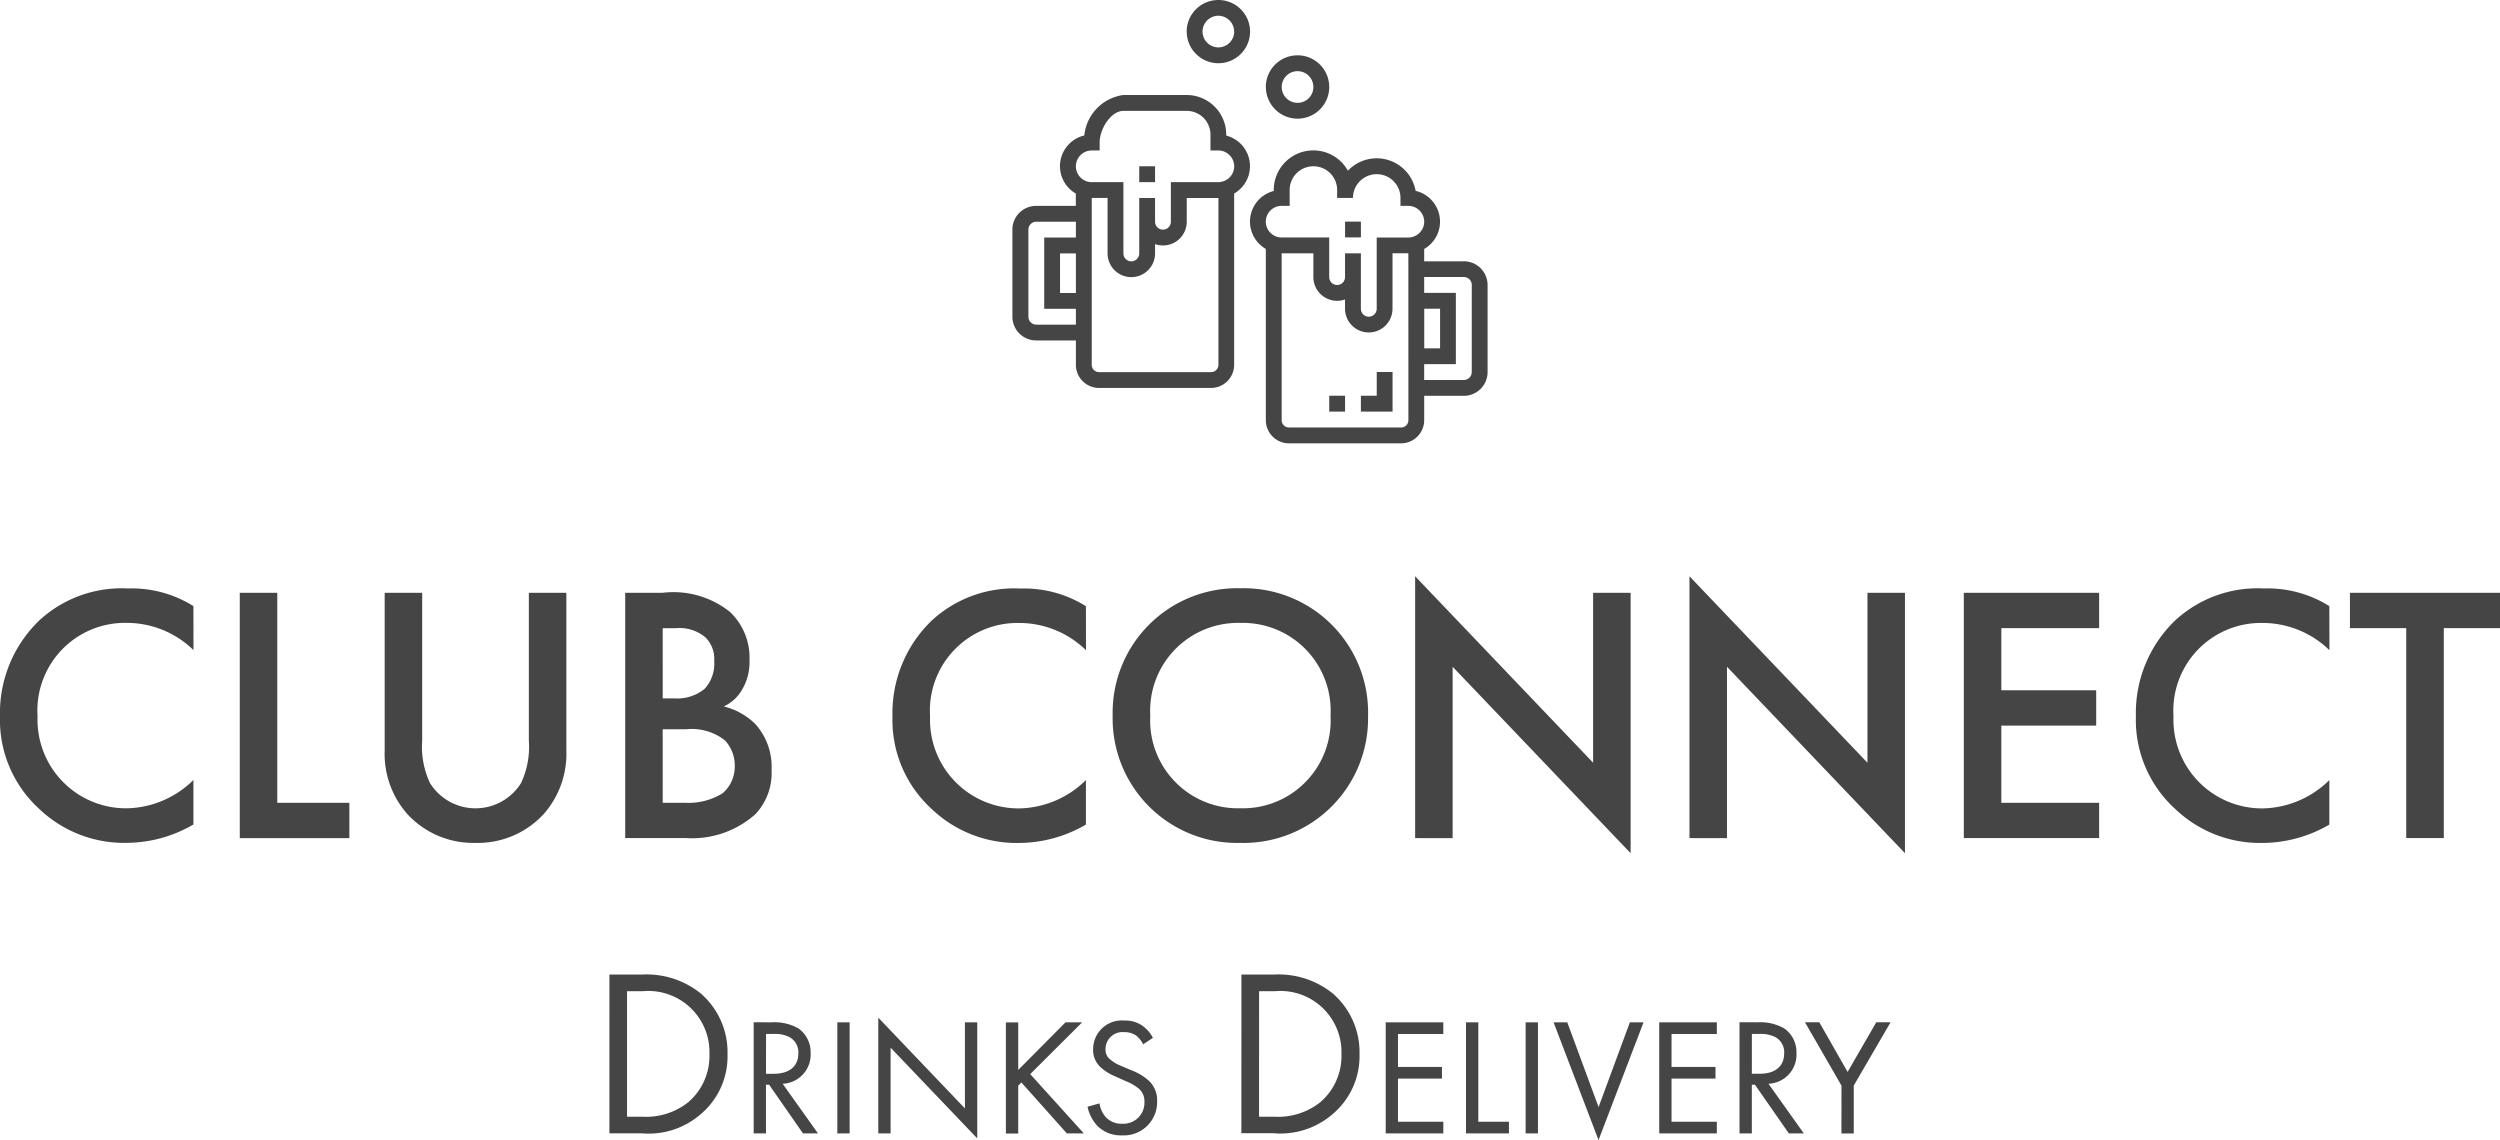 <svg xmlns="http://www.w3.org/2000/svg" width="109.644" height="50" viewBox="0 0 109.644 50"><defs><style>.a{fill:#454545;}</style></defs><path class="a" d="M-122.673-214.258h1.42a3.789,3.789,0,0,1,2.569.815,3.4,3.4,0,0,1,1.19,2.674,3.316,3.316,0,0,1-1.222,2.674,3.487,3.487,0,0,1-2.548.8h-1.41Zm.773,6.235h.679a2.975,2.975,0,0,0,1.994-.627,2.666,2.666,0,0,0,.94-2.12,2.681,2.681,0,0,0-2.934-2.757h-.679Zm6.335-4.141a2.139,2.139,0,0,1,1.183.27,1.271,1.271,0,0,1,.533,1.081,1.28,1.28,0,0,1-1.227,1.344l1.548,2.176h-.657l-1.483-2.132h-.139v2.132h-.54v-4.872Zm-.241,2.257h.344c.672,0,1.074-.322,1.074-.891a.758.758,0,0,0-.387-.716,1.389,1.389,0,0,0-.7-.139h-.329Zm3.668-2.257v4.872h-.54v-4.872Zm1.257,4.872v-5.076l3.8,3.981v-3.776h.54v5.091l-3.8-3.98v3.761Zm6.137-2.782,2.074-2.089h.73l-2.278,2.271,2.352,2.6h-.745l-1.994-2.234-.139.139v2.1h-.541v-4.872h.541Zm5.479-1.125a1.185,1.185,0,0,0-.285-.366.879.879,0,0,0-.548-.168.747.747,0,0,0-.818.752.512.512,0,0,0,.182.424,1.594,1.594,0,0,0,.511.307l.468.2a2.379,2.379,0,0,1,.752.46,1.175,1.175,0,0,1,.351.884,1.461,1.461,0,0,1-1.541,1.5,1.452,1.452,0,0,1-1.059-.395,1.761,1.761,0,0,1-.453-.861l.526-.146a1.15,1.15,0,0,0,.292.621.93.93,0,0,0,.7.27.922.922,0,0,0,.978-.964.727.727,0,0,0-.241-.569,2.11,2.11,0,0,0-.584-.336l-.438-.2a2.158,2.158,0,0,1-.651-.4,1.011,1.011,0,0,1-.336-.8,1.259,1.259,0,0,1,1.366-1.256,1.324,1.324,0,0,1,.782.219,1.475,1.475,0,0,1,.474.541Zm4.31-3.059h1.42a3.788,3.788,0,0,1,2.569.815,3.4,3.4,0,0,1,1.19,2.674A3.318,3.318,0,0,1-91-208.1a3.488,3.488,0,0,1-2.548.8h-1.41Zm.773,6.235h.679a2.977,2.977,0,0,0,1.995-.627,2.666,2.666,0,0,0,.94-2.12,2.681,2.681,0,0,0-2.934-2.757h-.679Zm8.081-3.629h-1.987v1.446h1.928v.511h-1.928v1.892H-86.1v.511h-2.527v-4.872H-86.1Zm1.535-.512v4.361h1.344v.511h-1.884v-4.872Zm2.616,0v4.872h-.54v-4.872Zm1.286,0,1.373,3.718,1.373-3.718h.6L-79.293-207l-1.972-5.164Zm6.56.512h-1.987v1.446h1.928v.511h-1.928v1.892h1.987v.511h-2.527v-4.872h2.527Zm1.776-.512a2.14,2.14,0,0,1,1.183.27,1.271,1.271,0,0,1,.533,1.081,1.28,1.28,0,0,1-1.227,1.344l1.548,2.176h-.657l-1.483-2.132h-.139v2.132h-.54v-4.872Zm-.241,2.257h.344c.672,0,1.073-.322,1.073-.891a.757.757,0,0,0-.387-.716,1.39,1.39,0,0,0-.7-.139h-.329Zm3.931.519-1.6-2.776h.628l1.241,2.177,1.256-2.177h.628l-1.615,2.776v2.1h-.54Zm-72.277-19.1a4.192,4.192,0,0,0-2.919-1.194,3.843,3.843,0,0,0-3.919,4.1,3.884,3.884,0,0,0,3.935,4.032,4.266,4.266,0,0,0,2.9-1.242v1.952a5.867,5.867,0,0,1-2.951.806,5.39,5.39,0,0,1-3.806-1.484,5.274,5.274,0,0,1-1.726-4.064,5.629,5.629,0,0,1,1.726-4.21,5.328,5.328,0,0,1,3.887-1.4,5.11,5.11,0,0,1,2.87.774ZM-137.24-231v9.209h3.161v1.548h-4.806V-231Zm6.355,0v6.484a3.758,3.758,0,0,0,.339,1.854,2.355,2.355,0,0,0,2,1.113,2.353,2.353,0,0,0,2-1.113,3.752,3.752,0,0,0,.339-1.854V-231h1.645v6.919a3.985,3.985,0,0,1-1,2.79,3.925,3.925,0,0,1-2.984,1.258,3.925,3.925,0,0,1-2.984-1.258,3.983,3.983,0,0,1-1-2.79V-231Zm10.532,0a3.97,3.97,0,0,1,2.968.839,2.76,2.76,0,0,1,.855,2.129,2.346,2.346,0,0,1-.323,1.274,1.776,1.776,0,0,1-.806.741,2.963,2.963,0,0,1,1.387.774,2.8,2.8,0,0,1,.71,2.016,2.626,2.626,0,0,1-.71,1.936,4.171,4.171,0,0,1-3.016,1.048h-2.693V-231Zm.017,4.629h.5a1.9,1.9,0,0,0,1.339-.419,1.632,1.632,0,0,0,.419-1.226,1.327,1.327,0,0,0-.387-1.032,1.763,1.763,0,0,0-1.306-.4h-.565Zm0,4.58h1a2.838,2.838,0,0,0,1.628-.419,1.544,1.544,0,0,0,.532-1.194,1.613,1.613,0,0,0-.435-1.129,2.364,2.364,0,0,0-1.694-.484h-1.032Zm18.564-6.693a4.194,4.194,0,0,0-2.919-1.194,3.843,3.843,0,0,0-3.919,4.1,3.884,3.884,0,0,0,3.935,4.032,4.268,4.268,0,0,0,2.9-1.242v1.952a5.87,5.87,0,0,1-2.952.806,5.389,5.389,0,0,1-3.806-1.484,5.274,5.274,0,0,1-1.726-4.064,5.629,5.629,0,0,1,1.726-4.21,5.328,5.328,0,0,1,3.887-1.4,5.113,5.113,0,0,1,2.871.774Zm12.37,2.87a5.457,5.457,0,0,1-5.6,5.581,5.457,5.457,0,0,1-5.6-5.581A5.457,5.457,0,0,1-95-231.2,5.457,5.457,0,0,1-89.4-225.616Zm-1.645,0A3.85,3.85,0,0,0-95-229.68a3.85,3.85,0,0,0-3.952,4.064A3.851,3.851,0,0,0-95-221.551,3.851,3.851,0,0,0-91.047-225.616Zm3.71,5.371v-11.483l7.806,8.177V-231h1.645v11.419l-7.806-8.177v7.516Zm12.032,0v-11.483l7.806,8.177V-231h1.645v11.419l-7.806-8.177v7.516Zm17.967-9.209h-4.29v2.726h4.161v1.548h-4.161v3.387h4.29v1.548h-5.935V-231h5.935Zm10.1.968a4.194,4.194,0,0,0-2.919-1.194,3.842,3.842,0,0,0-3.919,4.1,3.884,3.884,0,0,0,3.935,4.032,4.267,4.267,0,0,0,2.9-1.242v1.952a5.87,5.87,0,0,1-2.952.806A5.389,5.389,0,0,1-54-221.519a5.275,5.275,0,0,1-1.726-4.064A5.629,5.629,0,0,1-54-229.792a5.328,5.328,0,0,1,3.887-1.4,5.113,5.113,0,0,1,2.871.774Zm5.016-.968v9.209H-43.87v-9.209h-2.468V-231h6.581v1.548Zm-61.729-12.616h1.736V-241a1.017,1.017,0,0,0,1.015,1.015h4.916A1.017,1.017,0,0,0-95.274-241v-7.512a1.384,1.384,0,0,0,.511-1.889,1.385,1.385,0,0,0-.858-.652v-.044a1.738,1.738,0,0,0-1.736-1.736h-2.778a1.989,1.989,0,0,0-1.711,1.774,1.384,1.384,0,0,0-1.03,1.665,1.384,1.384,0,0,0,.658.883v.54h-1.736A1.042,1.042,0,0,0-105-246.931v3.819A1.042,1.042,0,0,0-103.954-242.069Zm2.431-8.333h.347v-.347c0-.606.5-1.389,1.041-1.389h2.778a1.041,1.041,0,0,1,1.041,1.041v.695h.347a.7.7,0,0,1,.695.694.7.7,0,0,1-.695.695h-2.083v1.736a.347.347,0,0,1-.347.347.347.347,0,0,1-.347-.347v-1.041h-.694v2.431a.347.347,0,0,1-.347.347.347.347,0,0,1-.347-.347v-3.125h-1.389a.694.694,0,0,1-.695-.695A.694.694,0,0,1-101.524-250.4Zm0,2.083h.694v2.431a1.042,1.042,0,0,0,1.042,1.041,1.041,1.041,0,0,0,1.041-1.041v-.407a1.042,1.042,0,0,0,1.33-.634,1.051,1.051,0,0,0,.06-.348v-1.041h1.389V-241a.32.32,0,0,1-.32.32H-101.2a.32.32,0,0,1-.32-.32h0Zm-.695,4.167h-.695v-1.736h.695Zm-2.083-2.778a.347.347,0,0,1,.347-.347h1.736v.695h-1.389v3.125h1.389v.694h-1.736a.347.347,0,0,1-.347-.347Zm4.861-2.778h.694v.695h-.694Zm14.236,4.167H-86.94v-.54a1.384,1.384,0,0,0,.511-1.89,1.387,1.387,0,0,0-.886-.659,1.736,1.736,0,0,0-2.019-1.4,1.736,1.736,0,0,0-.951.516,1.736,1.736,0,0,0-2.362-.671,1.736,1.736,0,0,0-.89,1.516v.044a1.384,1.384,0,0,0-1,1.683,1.385,1.385,0,0,0,.652.858v7.512a1.017,1.017,0,0,0,1.015,1.015h4.916a1.017,1.017,0,0,0,1.015-1.015v-1.069H-85.2a1.042,1.042,0,0,0,1.041-1.042V-244.5A1.041,1.041,0,0,0-85.2-245.541Zm-7.986-2.431h.347v-.695a1.042,1.042,0,0,1,1.041-1.042,1.042,1.042,0,0,1,1.042,1.042v.347h.694a1.042,1.042,0,0,1,1.042-1.042,1.042,1.042,0,0,1,1.041,1.042v.347h.347a.7.7,0,0,1,.695.694.7.7,0,0,1-.695.695h-1.389v3.125a.347.347,0,0,1-.347.347.347.347,0,0,1-.347-.347v-2.431h-.695v1.041a.347.347,0,0,1-.347.347.347.347,0,0,1-.347-.347v-1.736H-93.19a.694.694,0,0,1-.695-.695A.694.694,0,0,1-93.19-247.972Zm5.555,9.4a.32.32,0,0,1-.32.32H-92.87a.32.32,0,0,1-.32-.32h0v-7.319H-91.8v1.041a1.042,1.042,0,0,0,1.041,1.042,1.032,1.032,0,0,0,.347-.06v.407a1.042,1.042,0,0,0,1.042,1.041,1.041,1.041,0,0,0,1.041-1.041v-2.431h.695Zm.695-4.888h.694v1.736h-.694Zm2.083,2.777a.347.347,0,0,1-.347.347H-86.94v-.695h1.389v-3.125H-86.94v-.695H-85.2a.347.347,0,0,1,.347.347Zm-5.556-6.6h.695v.695h-.695Zm1.389,7.639h-.695v.694h1.389v-1.736h-.694Zm-2.083,0h.694v.694h-.694Zm-2.778-13.542a1.389,1.389,0,0,0,1.389,1.389,1.389,1.389,0,0,0,1.389-1.389,1.389,1.389,0,0,0-1.389-1.389A1.389,1.389,0,0,0-93.885-253.181Zm2.083,0a.694.694,0,0,1-.695.695.694.694,0,0,1-.694-.695.694.694,0,0,1,.694-.694A.694.694,0,0,1-91.8-253.181Zm-5.555-2.431a1.389,1.389,0,0,0,1.389,1.389,1.389,1.389,0,0,0,1.389-1.389A1.389,1.389,0,0,0-95.968-257,1.389,1.389,0,0,0-97.357-255.611Zm2.083,0a.7.7,0,0,1-.695.695.7.7,0,0,1-.695-.695.7.7,0,0,1,.695-.694A.7.7,0,0,1-95.274-255.611Z" transform="translate(149.401 257)"/></svg>